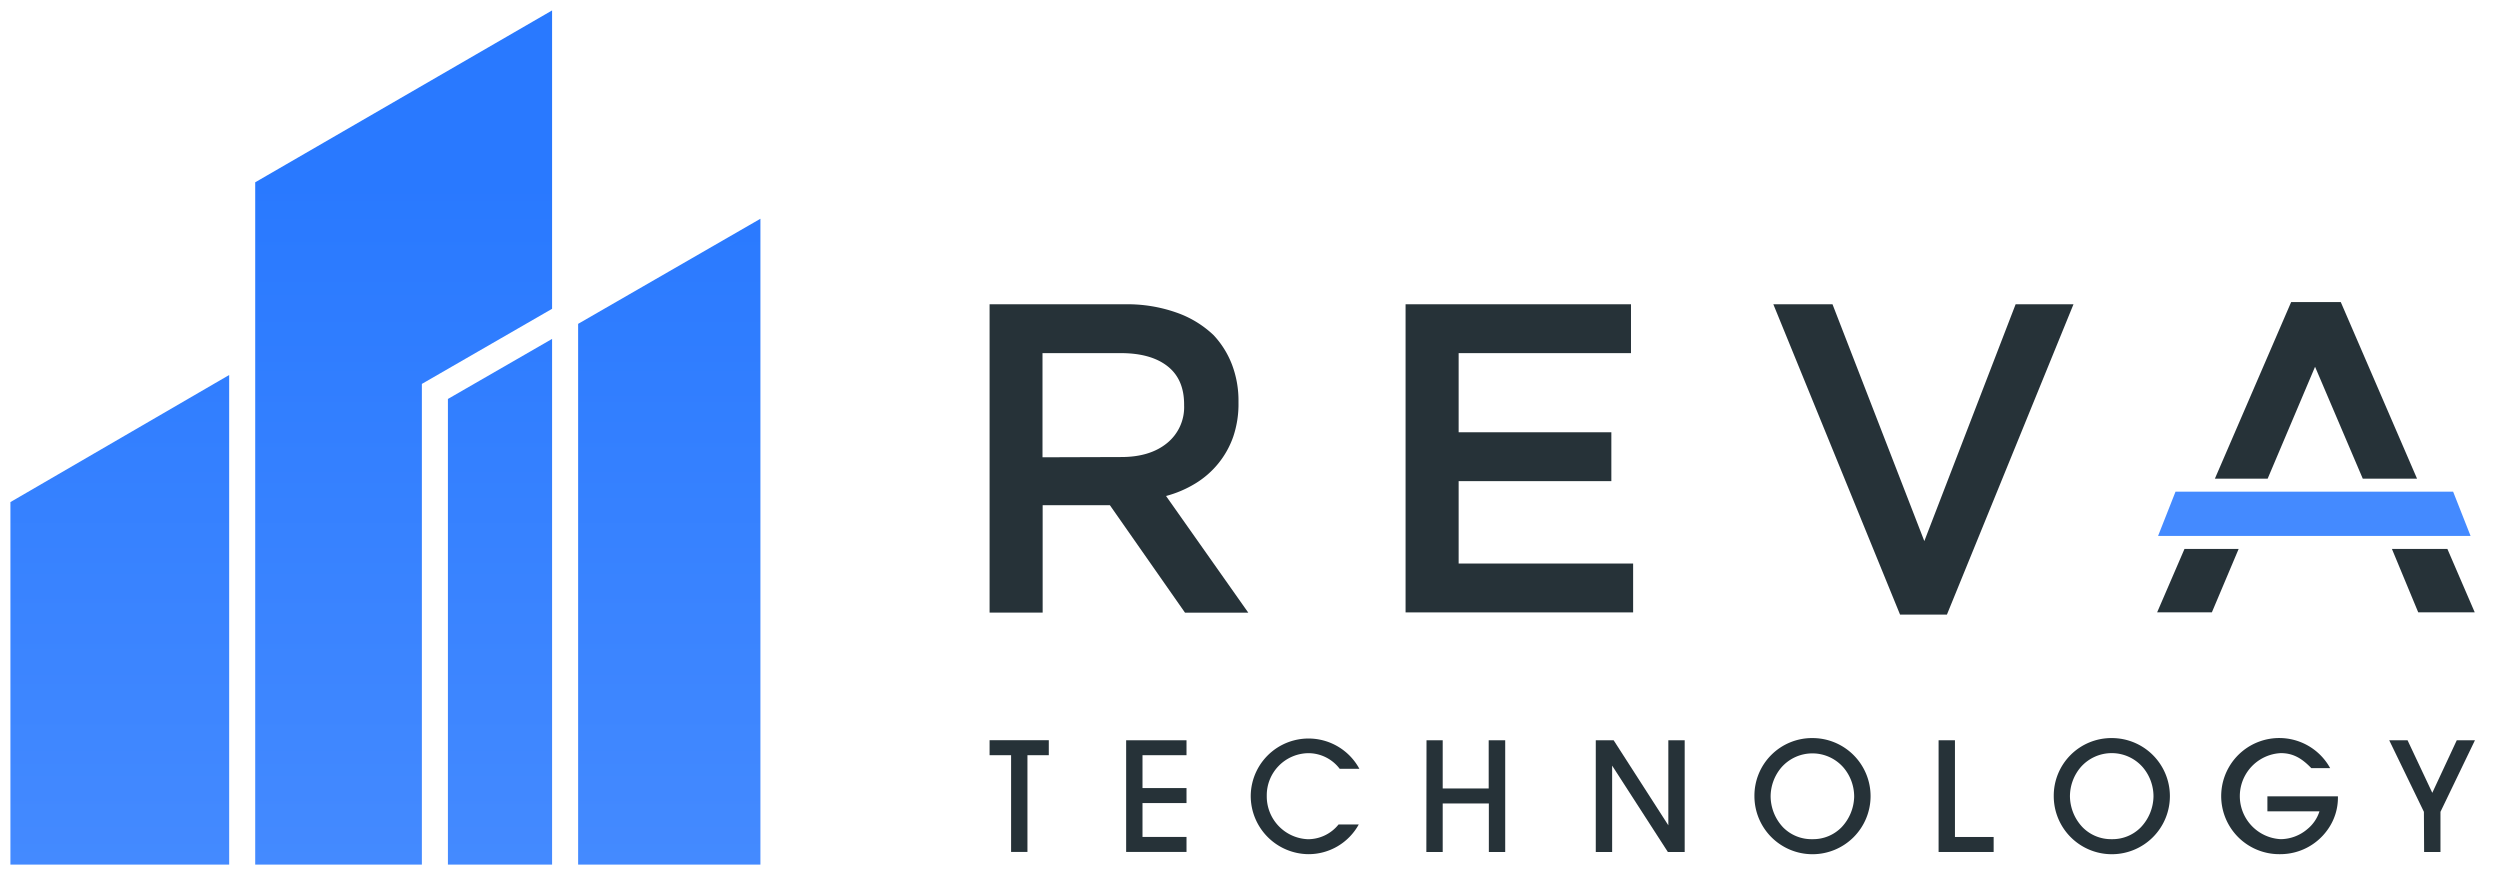 <svg xmlns="http://www.w3.org/2000/svg" xmlns:xlink="http://www.w3.org/1999/xlink" viewBox="0 0 480 168"><defs><linearGradient id="a" x1="74" y1="2" x2="74" y2="166" gradientUnits="userSpaceOnUse"><stop offset="0.2" stop-color="#2979ff"/><stop offset="1" stop-color="#448aff"/></linearGradient></defs><path d="M215.28,87.75q5.53,0,8.8-2.68a8.87,8.87,0,0,0,3.27-7.25v-.17c0-3.23-1.06-5.67-3.19-7.34s-5.11-2.51-9-2.51h-15v20ZM190,58.42h26.07A28.29,28.29,0,0,1,225.84,60,19.73,19.73,0,0,1,233,64.34,17.32,17.32,0,0,1,236.54,70a19.5,19.5,0,0,1,1.25,7.1v.17a19.53,19.53,0,0,1-1,6.55,17.06,17.06,0,0,1-7.27,9,21.28,21.28,0,0,1-5.64,2.41l15.79,22.4H227.52L213.1,97H200.19v20.62H190Z" style="fill:#263238"/><path d="M269.87,58.42h43.28V67.8H280.06V83h29.32v9.38H280.06V108.2h33.5v9.38H269.87Z" style="fill:#263238"/><path d="M340.48,58.42h11.36l17.63,45.47L387,58.42h11.11L373.81,118h-9Z" style="fill:#263238"/><path d="M417.7,94.4H471l3.35,8.5h-60Z" style="fill:#448aff;fill-rule:evenodd"/><path d="M425.26,91.9,439.9,58h9.53l14.64,33.9H453.65l-9.16-21.48-9.1,21.48Zm-5.84,13.5-5.25,12.17h10.51l5.14-12.17Zm39.83,0,5.05,12.17h10.85L469.9,105.4Z" style="fill:#263238"/><path d="M194.13,145H190v-2.88h11.37V145h-4.1v18.57h-3.14Z" style="fill:#263238"/><path d="M216.22,142.13h11.59V145h-8.45v6.31h8.45v2.88h-8.45v6.5h8.45v2.88H216.22Z" style="fill:#263238"/><path d="M260.88,158.3a11,11,0,0,1-9.74,5.7,11.18,11.18,0,0,1-11-11.21A11.1,11.1,0,0,1,261,147.61h-3.78a7.56,7.56,0,0,0-6-3,8.08,8.08,0,0,0-8,8.19,8.22,8.22,0,0,0,7.9,8.33A7.52,7.52,0,0,0,257,158.3Z" style="fill:#263238"/><path d="M273.89,142.13H277v9.25h8.83v-9.25H289v21.45h-3.14v-9.32H277v9.32h-3.14Z" style="fill:#263238"/><path d="M306.39,142.13h3.43l10.5,16.33V142.13h3.14v21.45h-3.23L309.53,147v16.58h-3.14Z" style="fill:#263238"/><path d="M348,161.12a7.6,7.6,0,0,0,5.6-2.31A8.81,8.81,0,0,0,356,153a8.61,8.61,0,0,0-2.05-5.63,7.91,7.91,0,0,0-11.94,0,8.66,8.66,0,0,0-2.05,5.54,8.78,8.78,0,0,0,2.4,5.95A7.66,7.66,0,0,0,348,161.12Zm0-19.41a11.15,11.15,0,1,1-11.15,11.15A11.06,11.06,0,0,1,348,141.71Z" style="fill:#263238"/><path d="M372.21,142.13h3.14V160.7h7.43v2.88H372.21Z" style="fill:#263238"/><path d="M405.47,161.12a7.6,7.6,0,0,0,5.6-2.31,8.81,8.81,0,0,0,2.4-5.86,8.61,8.61,0,0,0-2.05-5.63,7.91,7.91,0,0,0-11.94,0,8.66,8.66,0,0,0-2.05,5.54,8.78,8.78,0,0,0,2.4,5.95A7.66,7.66,0,0,0,405.47,161.12Zm0-19.41a11.15,11.15,0,1,1-11.15,11.15A11.06,11.06,0,0,1,405.44,141.71Z" style="fill:#263238"/><path d="M448.88,152.89a10.53,10.53,0,0,1-2,6.44,11.11,11.11,0,0,1-9.06,4.67,11.15,11.15,0,1,1,9.57-16.52h-3.62c-1.92-2-3.62-2.88-5.86-2.88a8.27,8.27,0,0,0,0,16.52A8,8,0,0,0,443,159.2a7.19,7.19,0,0,0,2.34-3.43h-10v-2.88Z" style="fill:#263238"/><path d="M465.39,155.87l-6.66-13.74h3.52L467,152.22l4.7-10.09h3.49l-6.62,13.74v7.71h-3.14Z" style="fill:#263238"/><path d="M44,72v94H2V96.4Zm37,1.71,25-14.42V2L49,35V166H81Zm25-8.64L86,76.6V166h20Zm5-2.89V166h35V42Z" style="fill-rule:evenodd;fill:url(#a)"/></svg>